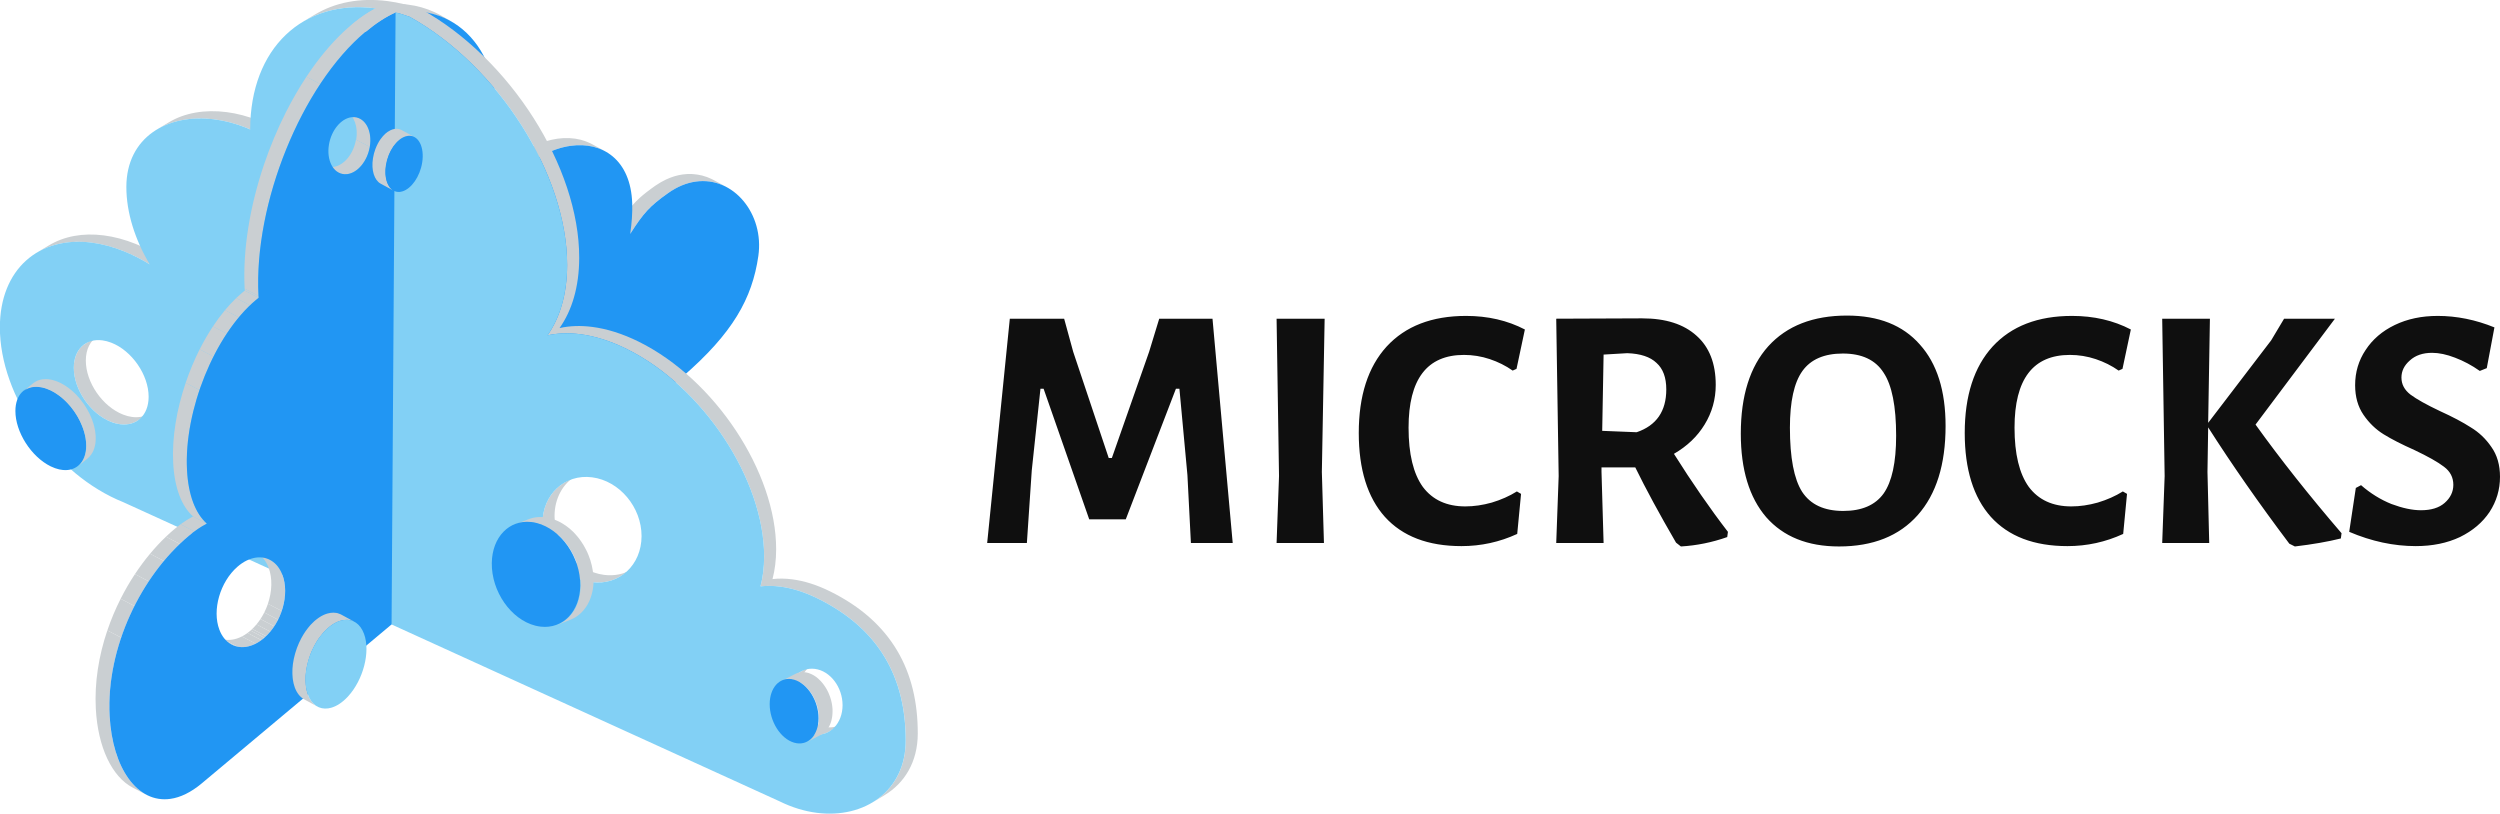 <svg height="331.504" viewBox="0 0 1018.161 331.504" width="1018.161" xmlns="http://www.w3.org/2000/svg"><path d="m1634.137 1671.473c-13.805 0-24.49 4.162-32.055 12.482-7.47 8.321-11.205 20.187-11.205 35.6 0 14.656 3.451 26.002 10.354 34.039 6.997 7.943 16.878 11.914 29.642 11.914 13.805 0 24.49-4.254 32.055-12.764 7.564-8.51 11.348-20.614 11.348-36.31 0-14.372-3.499-25.434-10.496-33.188-6.902-7.848-16.783-11.773-29.643-11.773zm-155.166.142c-13.9 0-24.679 4.16-32.338 12.48-7.564 8.321-11.346 20.047-11.346 35.176 0 14.845 3.545 26.239 10.637 34.182 7.186 7.943 17.587 11.914 31.203 11.914 7.943 0 15.507-1.655 22.693-4.965l1.561-16.311-1.701-.992c-3.026 1.891-6.431 3.402-10.213 4.537-3.688 1.04-7.281 1.561-10.779 1.561-7.564 0-13.331-2.646-17.303-7.941-3.877-5.39-5.816-13.428-5.816-24.113 0-19.762 7.518-29.643 22.553-29.643 3.593 0 7.09.567 10.494 1.701 3.404 1.135 6.525 2.696 9.361 4.682l1.56-.709 3.404-16.027c-7.092-3.688-15.082-5.531-23.971-5.531zm246.789 0c-13.9 0-24.679 4.16-32.338 12.48-7.564 8.321-11.346 20.047-11.346 35.176 0 14.845 3.545 26.239 10.637 34.182 7.186 7.943 17.587 11.914 31.203 11.914 7.943 0 15.507-1.655 22.693-4.965l1.56-16.311-1.701-.992c-3.026 1.891-6.431 3.402-10.213 4.537-3.688 1.04-7.281 1.561-10.779 1.561-7.564 0-13.333-2.646-17.305-7.941-3.877-5.39-5.814-13.428-5.814-24.113 0-19.762 7.516-29.643 22.551-29.643 3.593 0 7.092.567 10.496 1.701 3.404 1.135 6.525 2.696 9.361 4.682l1.561-.709 3.404-16.027c-7.092-3.688-15.082-5.531-23.971-5.531zm148.924 0c-6.524 0-12.339 1.229-17.445 3.688-5.106 2.458-9.078 5.861-11.914 10.211-2.837 4.255-4.254 9.031-4.254 14.326 0 4.728 1.135 8.745 3.404 12.055 2.269 3.309 5.012 5.958 8.227 7.943 3.215 1.986 7.374 4.114 12.48 6.383 5.579 2.647 9.598 4.918 12.057 6.809 2.553 1.891 3.828 4.349 3.828 7.375 0 2.837-1.181 5.295-3.545 7.375-2.269 1.986-5.484 2.978-9.645 2.978-3.499 0-7.518-.851-12.057-2.553-4.444-1.797-8.558-4.351-12.34-7.66l-2.127 1.135-2.695 17.871c9.077 3.877 18.107 5.816 27.09 5.816 6.808 0 12.813-1.229 18.014-3.688 5.201-2.553 9.22-5.958 12.057-10.213 2.837-4.349 4.254-9.124 4.254-14.324 0-4.822-1.181-8.89-3.545-12.199-2.269-3.309-5.06-5.956-8.369-7.941-3.215-2.08-7.423-4.302-12.623-6.666-5.39-2.553-9.361-4.775-11.914-6.666-2.458-1.891-3.688-4.209-3.688-6.951 0-2.648 1.135-4.964 3.404-6.949 2.269-2.08 5.296-3.121 9.078-3.121 2.837 0 5.955.663 9.359 1.986 3.499 1.324 6.855 3.121 10.07 5.391l2.838-1.135 3.119-16.596c-7.659-3.12-15.366-4.68-23.119-4.68zm-323.945.992-35.033.143.994 64.107-.994 27.232h19.289l-.85-28.934v-1.844h13.758c4.255 8.699 9.786 18.91 16.594 30.635l1.986 1.56c6.43-.378 12.717-1.653 18.863-3.828l.283-2.129c-7.281-9.456-14.609-20.045-21.984-31.77 5.39-3.12 9.551-7.092 12.482-11.914 3.026-4.917 4.539-10.307 4.539-16.17 0-8.699-2.6-15.365-7.801-19.998-5.2-4.728-12.577-7.092-22.127-7.092zm-257.568.143-9.219 91.34h16.17l1.984-29.502 3.547-33.33h1.275l18.58 53.188h14.893l20.424-53.188h1.42l3.262 35.174 1.418 27.658h17.02l-8.227-91.34h-21.699l-4.113 13.475-15.176 43.258h-1.277l-14.467-43.258-3.688-13.475zm108.645 0 .992 64.107-.992 27.232h19.289l-.852-28.934 1.135-62.406zm360.68 0 .994 64.107-.994 27.232h19.148l-.709-28.934.283-18.154c9.645 15.129 20.66 30.918 33.047 47.371l2.269 1.135c7.186-.851 13.428-1.938 18.723-3.262l.283-2.127c-13.238-15.412-24.916-30.163-35.033-44.252l32.338-43.117h-20.707l-5.248 8.793-25.672 33.615.709-42.408zm-217.853 14.041c5.39.189 9.359 1.512 11.912 3.971 2.648 2.364 3.973 5.957 3.973 10.779 0 8.888-4.019 14.703-12.057 17.445l-14.041-.566.566-31.062zm87.793.143c7.753 0 13.286 2.6 16.596 7.801 3.404 5.106 5.106 13.663 5.106 25.672 0 10.874-1.702 18.721-5.106 23.543-3.404 4.728-8.889 7.092-16.453 7.092-7.754 0-13.332-2.6-16.736-7.801-3.309-5.2-4.965-13.9-4.965-26.098 0-10.685 1.703-18.39 5.107-23.117 3.404-4.728 8.887-7.092 16.451-7.092z" fill-opacity=".941" stroke-width="1.477" transform="translate(-881.911 -1542.955)"/><g fill="#cacfd2" transform="matrix(1.175 0 0 1.175 -144.491 -69.239)"><path d="m356.71 124.49c.52-.3 1.05-.58 1.57-.82.12-.06.25-.11.37-.17.33-.15.66-.29.98-.42.16-.06.31-.12.47-.18.3-.11.6-.21.9-.31.16-.05.32-.1.47-.15.31-.09.62-.17.93-.24.14-.03.27-.07.41-.1.44-.09.88-.18 1.32-.24.54-.08 1.08-.12 1.61-.15.17-.01.34-.01.51-.01.37-.01.73-.01 1.09.01.19.01.38.02.57.04.34.03.67.06 1.01.11.19.03.37.05.56.08.35.06.7.13 1.04.21.15.04.3.07.45.1.53.14 1.04.3 1.55.49.1.04.2.08.3.12.41.16.81.33 1.2.52.3.14.6.28.89.44-1.52-.83-3.04-1.65-4.56-2.48-.22-.12-.45-.24-.68-.35-.07-.03-.14-.06-.21-.09-.39-.19-.79-.36-1.2-.51-.1-.04-.21-.09-.31-.12-.51-.19-1.02-.35-1.55-.48-.04-.01-.07-.02-.11-.03-.12-.03-.24-.05-.35-.07-.34-.08-.69-.15-1.04-.21-.19-.03-.37-.06-.56-.08-.33-.05-.67-.08-1-.11-.19-.01-.38-.03-.57-.04-.36-.02-.72-.02-1.09-.01-.17 0-.34 0-.51.01-.53.03-1.07.07-1.61.15-.44.06-.87.14-1.32.24-.13.03-.27.07-.41.1-.31.07-.62.15-.93.24-.16.05-.32.1-.47.15-.3.09-.6.2-.9.31-.16.06-.31.12-.47.18-.33.13-.65.27-.98.42-.1.04-.2.08-.3.13-.02.01-.05.03-.07.04-.52.25-1.05.53-1.57.82-.13.07-.26.15-.39.23-.44.26-.87.54-1.31.83-.08.06-.16.1-.24.15-.08.06-.17.12-.25.17-.47.33-.9.65-1.33.96-.14.1-.27.2-.4.3-.3.22-.58.44-.86.65-.13.1-.26.2-.38.29-.36.28-.7.55-1.03.83-.05.04-.09.08-.14.11-.31.26-.62.52-.91.79-.04.04-.09.08-.13.11-.05.04-.09.09-.14.14-.39.36-.77.71-1.14 1.08-.01.01-.03.03-.04.04-.36.37-.71.74-1.06 1.13-.04.04-.08.08-.12.13-.04.04-.07.08-.11.13-.12.14-.24.28-.36.43-.12.14-.23.27-.34.41-.12.15-.24.3-.36.45-.11.14-.23.29-.34.43-.12.16-.24.32-.36.48s-.23.31-.35.47c-.11.15-.22.31-.33.47-.1.13-.19.26-.29.4-.04.06-.09.13-.14.2-.07.1-.14.2-.21.3-.15.22-.31.45-.46.68-.1.15-.2.29-.3.44-.14.2-.28.42-.42.63-.11.17-.22.33-.33.5-.24.37-.49.75-.74 1.15l4.56 2.48c.26-.4.5-.79.75-1.16.11-.16.21-.32.31-.48.14-.22.29-.44.43-.65.1-.15.2-.3.3-.44.15-.23.31-.45.46-.67.07-.11.15-.21.22-.32.14-.2.27-.39.41-.58.12-.16.23-.32.34-.48.12-.16.23-.31.35-.47s.25-.33.37-.49c.11-.15.22-.29.34-.43.12-.15.24-.31.36-.46.11-.14.22-.27.34-.4.12-.15.25-.29.37-.44.07-.08.14-.16.22-.24.35-.39.7-.77 1.07-1.14.01-.01.02-.02.03-.03.37-.37.75-.73 1.14-1.09.09-.08.18-.16.27-.25.3-.27.6-.53.92-.8.04-.03.08-.07.12-.1.33-.27.68-.55 1.04-.83.12-.1.25-.2.38-.29.28-.21.56-.43.86-.65.13-.1.27-.2.4-.3.42-.31.86-.63 1.33-.96.16-.12.33-.22.49-.33.44-.3.87-.57 1.31-.83.13-.06.26-.14.39-.22z"/><path d="m324.57 109.28c.2.01.4.01.59.02.5.03 1 .08 1.5.14.11.01.22.02.33.04.59.09 1.17.21 1.75.35l.54.15c.34.1.69.2 1.02.32.2.07.39.15.58.22.32.12.63.26.93.4.31.14.62.28.92.45-1.52-.83-3.04-1.65-4.56-2.48-.2-.11-.4-.21-.61-.32-.1-.05-.21-.09-.32-.13-.3-.14-.61-.27-.92-.39-.2-.08-.39-.15-.59-.23-.33-.12-.67-.22-1.01-.31-.14-.04-.27-.09-.41-.13-.04-.01-.09-.02-.14-.03-.57-.14-1.15-.26-1.75-.35-.11-.02-.22-.02-.33-.04-.49-.07-.99-.11-1.5-.14-.2-.01-.39-.02-.59-.02-.45-.01-.9-.01-1.35 0-.19.01-.38.01-.57.02-.63.04-1.27.09-1.91.18-.59.08-1.19.2-1.79.33-.11.02-.22.05-.33.07-.58.13-1.16.28-1.73.46-.11.03-.23.07-.34.11-.6.19-1.2.39-1.81.62h-.01c-.6.23-1.2.49-1.79.77-.07.03-.13.06-.2.09s-.13.07-.2.1c-.21.1-.41.2-.62.31-.19.1-.39.2-.58.3-.21.11-.42.23-.62.34-.19.11-.38.21-.56.32-.21.12-.42.25-.63.38-.18.11-.37.23-.55.34-.21.13-.42.27-.62.41-.13.09-.26.17-.39.26-.04.02-.07.05-.11.08-.55.38-1.09.79-1.63 1.21-.11.08-.21.17-.32.25-.55.44-1.09.89-1.62 1.37-.01.01-.01.01-.02.02 0 0 0 0-.01.01-.27.24-.53.49-.79.74-.1.09-.2.18-.3.28-.36.35-.72.71-1.07 1.08-1.21 1.27-2.01 2.11-2.54 2.67-.09.09-.17.18-.24.26v.01c-.07.07-.13.14-.19.21 0 0 0 0-.01.01 0 0-.01.01-.01.01-.07.08-.13.15-.18.21-.01.01-.02.02-.03.03-.05.06-.1.12-.13.17v.01c-.02.03-.04.06-.05.08v.01c-.01.02-.02.04-.03.05-.02.06-.01.09.02.1.14.08.29.16.43.23.01.02.02.04.02.06 0 .01.01.03.01.05 0 .03.01.05.01.08v.06.1c0 .03-.01.05-.01.08-.01.04-.01.08-.02.13-.01.03-.01.07-.02.1-.01.05-.03.1-.04.16-.01.04-.02.08-.04.12-.02.06-.04.13-.07.2-.02.05-.03.09-.05.14-.04.11-.09.23-.14.36-.01.02-.02.04-.02.06-.07.15-.14.32-.22.5-.02.05-.05.11-.08.16-.07.14-.14.28-.21.43-.03.07-.07.14-.11.21-.08.15-.16.31-.25.48-.04.08-.08.15-.13.23-.1.19-.21.38-.32.59-.05.08-.09.16-.14.25-.17.29-.34.59-.53.92l4.56 2.48c.19-.33.37-.63.53-.92.05-.09.1-.17.14-.26.11-.19.21-.37.3-.55.02-.04.05-.09.08-.14.03-.06.05-.1.08-.15.08-.15.16-.29.23-.43.04-.08.08-.16.12-.23.08-.15.14-.29.21-.43.02-.05.05-.11.08-.16.08-.18.16-.35.23-.5.01-.02.01-.04.02-.06.05-.13.1-.25.14-.36 0-.01.01-.03.02-.04.01-.04.02-.07.04-.1.02-.07.05-.13.06-.19.01-.04.02-.08.04-.13s.03-.11.04-.15.02-.07.02-.11c.01-.04.02-.08.02-.12 0-.03.01-.06.01-.09 0-.04 0-.07 0-.1 0-.02 0-.05 0-.07 0-.03-.01-.05-.01-.08 0-.02-.01-.04-.01-.05-.01-.02-.01-.04-.02-.06-.01-.01-.01-.03-.02-.04-.01-.02-.02-.03-.04-.05-.01-.01-.01-.02-.02-.02-.02-.02-.04-.03-.06-.05-.11-.06-.21-.12-.32-.17 0-.01-.01-.01 0-.02.01-.02.02-.04.03-.06s.02-.04.04-.06c.01-.01.01-.02.02-.03.03-.04.07-.1.12-.16.01-.01.03-.03.04-.05.05-.05.1-.12.16-.19.01-.02.02-.03.04-.04.03-.04.08-.08.11-.13.03-.03.05-.06.08-.09.04-.04.08-.09.12-.13.04-.05.08-.09.13-.14.02-.02.04-.04.06-.06.52-.56 1.3-1.38 2.45-2.58.35-.37.7-.73 1.06-1.08.32-.31.64-.61.96-.9.04-.04.08-.08.12-.12.02-.01.03-.03.05-.04.52-.47 1.06-.91 1.59-1.34.11-.09.22-.18.34-.27.53-.42 1.07-.82 1.62-1.2.18-.12.35-.24.53-.36.2-.13.39-.27.59-.39.19-.12.39-.24.59-.36s.4-.24.6-.36c.2-.11.39-.23.59-.34s.4-.23.6-.33.39-.2.59-.3.41-.21.61-.3c.13-.06.27-.12.4-.18.6-.28 1.2-.54 1.8-.77.6-.23 1.21-.44 1.81-.63.11-.03.22-.07.33-.1.58-.17 1.16-.33 1.74-.46.11-.03.22-.05.33-.07.6-.13 1.2-.24 1.79-.33.64-.09 1.28-.14 1.91-.18.19-.01.38-.01.57-.02.47-.01.92-.02 1.37 0z"/><path d="m256.4 60.63c-.55.08-1.1.17-1.66.27l-.39 211.42 4.56 2.48.39-211.42c.56-.1 1.11-.19 1.66-.27 7.38-1.04 13.55.63 18.85 3.51-1.52-.83-2.7-1.65-4.21-2.47-5.31-2.89-11.82-4.56-19.2-3.52z"/></g><path d="m260.95 63.11c23.86-3.35 38.66 19.48 32.57 44.64-2.17 8.96 6.5 11.14 3.25 21.52 6.13-10.41-2.3-1.54 5.32-9.54 5.6-5.88 12.32-9.36 18.65-10.25 11.04-1.55 20.87 4.78 21.36 19.93.11 3.34-.15 6.9-.7 10.6 4.63-7.26 6.81-9.66 13.12-14.13 3.25-2.3 6.49-3.58 9.61-4.01 13.1-1.84 23.78 11.21 21.69 25.78-2.12 14.77-8.92 26.82-26.23 41.81l-100.69 85.34.39-211.42c.56-.11 1.11-.19 1.66-.27z" fill="#2196f3" transform="matrix(1.175 0 0 1.175 -144.491 -69.239)"/><g enable-background="new" transform="matrix(1.175 0 0 1.175 -144.491 -69.239)"><g fill="#cacfd2"><path d="m158.98 140.52c-7.31-.95-13.85.32-19.08 3.47-1.39.84-2.79 1.68-4.18 2.52 5.23-3.15 11.77-4.42 19.08-3.47 3.53.46 7.25 1.43 11.07 2.97 3.1 1.24 6.11 2.79 9 4.57l4.18-2.52c-2.88-1.78-5.9-3.33-9-4.57-3.83-1.54-7.54-2.52-11.07-2.97z"/><path d="m168.76 203.45c-.99-.13-2.02-.39-3.09-.81-7.17-2.78-12.97-11.18-12.95-18.76.01-3.95 1.59-6.9 4.13-8.43-1.39.84-2.79 1.68-4.18 2.52-2.53 1.52-4.12 4.47-4.13 8.43-.01 7.58 5.79 15.98 12.95 18.76 1.06.41 2.1.68 3.09.81 2.2.29 4.18-.11 5.78-1.07 1.39-.84 2.79-1.68 4.18-2.52-1.6.96-3.58 1.36-5.78 1.07z"/><path d="m332.32 258.18c-9.49-1.23-17.16-10.36-17.14-20.39.01-6.19 2.95-11.29 7.44-13.99-.42.25-.84.5-1.25.75-.13.08-.29.18-.42.25-.77.46-1.53.92-2.3 1.38-.06.04-.15.09-.21.13-4.48 2.7-7.43 7.79-7.44 13.99-.02 10.03 7.65 19.16 17.14 20.39 3.62.47 6.99-.28 9.76-1.95.28-.17.56-.34.84-.5.56-.33 1.12-.67 1.67-1.01.56-.33 1.11-.67 1.67-1.01-2.77 1.68-6.13 2.43-9.76 1.96z"/><path d="m409.55 310.97c-5.3-.69-9.6-6.33-9.59-12.6.01-4.08 1.84-7.42 4.58-9.06-1.39.84-2.79 1.68-4.18 2.52-2.74 1.65-4.57 4.99-4.57 9.06-.01 6.27 4.29 11.91 9.59 12.6 1.86.24 3.59-.16 5.06-1.04 1.32-.8 2.65-1.59 3.97-2.39.06-.04.14-.09.21-.13-1.47.88-3.21 1.28-5.07 1.04z"/><path d="m410.67 263.9c-4.6-2.28-9.01-3.64-13.1-4.17-2.4-.31-4.68-.34-6.84-.09.81-3.1 1.26-6.54 1.26-10.29.05-26.72-21.26-58.95-47.6-71.98-5.66-2.8-11.08-4.48-16.12-5.13-4.07-.53-7.88-.38-11.35.39 4.32-6.12 6.79-14.32 6.81-24.32.06-31.47-24.08-69.16-54.63-86.11-4.07-1.46-8.02-2.41-11.82-2.9-9.6-1.24-18.22.49-25.19 4.69-1.39.84-2.79 1.68-4.18 2.52 6.98-4.2 15.59-5.93 25.19-4.69 3.8.49 7.75 1.45 11.82 2.91 30.55 16.95 54.69 54.64 54.63 86.11-.02 10-2.49 18.19-6.81 24.32 3.48-.77 7.29-.91 11.36-.39 5.04.65 10.46 2.33 16.12 5.13 26.34 13.03 47.65 45.25 47.6 71.98-.01 3.75-.45 7.19-1.26 10.29 2.15-.24 4.44-.22 6.84.09 4.09.53 8.5 1.89 13.1 4.17 21.38 10.57 30.45 27.6 30.4 49.3-.02 9.78-4.56 17.15-11.5 21.32.63-.38 1.25-.75 1.88-1.13.21-.13.42-.25.63-.38.56-.33 1.12-.67 1.67-1.01 6.94-4.18 11.48-11.54 11.5-21.32.04-21.7-9.03-38.74-30.41-49.31z"/><path d="m201.54 97.79c-7.53-.98-14.58.25-20 3.51-1.39.84-2.79 1.68-4.18 2.52 5.42-3.26 12.47-4.49 20-3.51 3.57.46 7.25 1.42 10.93 2.89.47.19.93.4 1.4.6l4.18-2.52c-.47-.2-.92-.41-1.4-.6-3.68-1.47-7.36-2.43-10.93-2.89z"/></g><path d="m406.49 266.42c21.38 10.57 30.45 27.6 30.4 49.3-.03 17.32-14.25 27.08-30.86 24.93-4.19-.54-8.53-1.84-12.84-3.97l-227.48-103.69c-23.67-9.47-42.82-36.62-42.78-60.65.04-20.14 13.56-31.69 31.87-29.32 3.53.46 7.25 1.43 11.07 2.97 3.1 1.24 6.11 2.79 9 4.57-5.08-8.52-8.11-17.92-8.1-26.86.03-17.17 14.14-25.54 30.59-23.4 3.57.46 7.25 1.42 10.93 2.89.47.19.93.4 1.4.6.04-28.2 18.36-45.22 43.42-41.98 3.8.49 7.75 1.45 11.82 2.91 30.55 16.95 54.69 54.64 54.63 86.11-.02 10-2.49 18.19-6.81 24.32 3.48-.77 7.29-.91 11.36-.39 5.04.65 10.46 2.33 16.12 5.13 26.34 13.03 47.65 45.25 47.6 71.98-.01 3.75-.45 7.19-1.26 10.29 2.15-.24 4.44-.22 6.84.09 4.07.53 8.48 1.89 13.08 4.17zm-78.35-5.72c9.48 1.23 17.18-5.91 17.2-15.94s-7.65-19.16-17.13-20.39c-9.49-1.23-17.19 5.91-17.21 15.94s7.65 19.16 17.14 20.39m-163.56-54.73c5.68.74 9.89-3.05 9.91-9.5.01-7.57-5.78-15.98-12.94-18.76-1.06-.41-2.1-.68-3.09-.81-5.68-.74-9.9 3.04-9.91 9.5-.01 7.58 5.79 15.98 12.95 18.76 1.05.42 2.09.68 3.08.81m240.79 107.51c5.31.69 9.62-3.84 9.64-10.11.01-6.27-4.28-11.91-9.59-12.6s-9.62 3.84-9.64 10.11c-.01 6.27 4.29 11.92 9.59 12.6" fill="#82d0f5"/></g><path d="m241.684 235.129c-.012-.176-.024-.341-.035-.517-.012-.165-.024-.329-.035-.494-.012-.141-.012-.294-.035-.435-.047-.423-.106-.846-.165-1.258-.012-.082-.024-.176-.035-.259 0-.023 0-.035-.012-.059-.094-.6-.211-1.211-.352-1.798-.012-.035-.024-.071-.024-.106-.106-.447-.235-.881-.364-1.316-.07-.247-.129-.494-.2-.741-.012-.023-.012-.047-.024-.059-.035-.117-.082-.223-.117-.341-.176-.517-.353-1.022-.552-1.528-.082-.211-.176-.411-.259-.623-.106-.247-.2-.494-.317-.741-.082-.165-.165-.329-.247-.494-.094-.188-.188-.376-.282-.564-.223-.435-.447-.858-.694-1.269-.082-.153-.165-.294-.247-.447-.329-.541-.67-1.081-1.023-1.599-.082-.117-.176-.235-.259-.353-.212-.294-.423-.588-.635-.881-.071-.094-.153-.188-.235-.282-.141-.188-.306-.364-.447-.552-.27-.317-.541-.635-.823-.94-.153-.165-.317-.341-.47-.505-.094-.094-.176-.2-.27-.294-.153-.153-.329-.294-.482-.435-.259-.247-.529-.494-.799-.729-.094-.082-.176-.176-.27-.247-.212-.176-.435-.341-.658-.505-.165-.129-.317-.259-.482-.376-.059-.047-.117-.094-.188-.141-.388-.282-.787-.552-1.199-.799-.024-.012-.047-.024-.071-.047-.071-.047-.141-.082-.212-.129-.27-.165-.541-.329-.823-.482-.188-.106-.388-.2-.576-.294-.082-.047-.176-.094-.259-.129-.059-.035-.129-.071-.188-.094-.329-.153-.67-.306-1.011-.435-.117-.047-.235-.082-.353-.129-.082-.035-.176-.071-.259-.094-.118-.047-.247-.094-.364-.141-.317-.106-.635-.212-.964-.294-.129-.035-.247-.071-.376-.094-.2-.047-.4-.094-.6-.141-.106-.024-.212-.035-.306-.059-.129-.024-.27-.047-.4-.071-.082-.012-.165-.035-.247-.047-.223-.035-.447-.059-.658-.094-.106-.012-.2-.024-.306-.035-.329-.035-.646-.047-.976-.059-.106 0-.212 0-.317 0s-.2 0-.306 0c-.129 0-.27 0-.4 0-.364.012-.729.047-1.093.094-.012 0-.024 0-.024 0-.024 0-.047.012-.059.012-.376.047-.752.117-1.117.188-.082.012-.153.047-.235.071-.223.059-.435.117-.658.188-.188.059-.376.094-.564.153-.176.059-.353.129-.529.2l-5.266 2.057c.353-.141.729-.247 1.105-.353.212-.059.435-.129.658-.176.423-.106.858-.188 1.305-.247.035 0 .082-.012.118-.023.494-.059.999-.094 1.504-.106h.306c.529 0 1.058.024 1.599.082.306.035.611.082.917.129.129.024.27.047.4.071.306.059.6.118.905.2.576.141 1.152.329 1.716.541.082.024.165.059.247.094.529.2 1.046.423 1.563.67.094.047.176.094.259.129.482.247.964.505 1.422.788.059.035.117.071.176.106.494.306.987.646 1.458.999.165.117.329.247.482.376.317.247.623.494.928.764.27.235.541.482.799.729.259.247.505.482.752.729.153.165.317.329.47.494.282.306.564.635.846.952.141.176.282.341.423.517.317.4.623.811.929 1.222.071.094.141.188.212.294.364.529.705 1.07 1.034 1.622.082.129.153.27.223.4.247.435.482.87.717 1.305.094.188.188.364.27.552.2.411.388.823.564 1.246.082.2.176.4.259.611.2.517.4 1.034.564 1.563.035.094.07.2.106.294.082.282.153.564.235.846.117.423.247.858.353 1.281.153.646.282 1.305.388 1.975.012.082.024.176.035.259.082.564.153 1.128.2 1.704.012.165.024.329.035.482.035.635.071 1.269.059 1.904 0 .458-.024.905-.059 1.352-.012.141-.024.27-.035.411-.024.294-.059.6-.094.893-.024.153-.047.306-.059.458-.047.282-.082.552-.141.823-.024.141-.059.294-.082.435-.059.294-.129.588-.2.87-.024.106-.047.223-.082.329-.106.388-.223.776-.353 1.14-.035.094-.071.176-.094.27-.106.282-.2.552-.317.823-.071.153-.141.306-.212.458-.094.2-.188.411-.282.611-.094.176-.188.353-.282.529-.094.176-.188.341-.282.517-.141.223-.282.447-.423.67-.082.129-.165.259-.259.388-.282.4-.588.787-.905 1.152-.071.082-.141.165-.223.247-.27.294-.541.576-.835.846-.094.082-.188.176-.282.259-.353.317-.729.623-1.117.893-.059.047-.129.082-.188.129-.341.235-.682.447-1.046.646-.117.059-.223.129-.341.188-.423.223-.858.435-1.305.599l5.266-2.057c.447-.176.882-.388 1.305-.6.117-.059.223-.117.341-.188.353-.2.705-.423 1.046-.646.059-.047.129-.082.188-.129.388-.282.752-.576 1.117-.893.094-.082.188-.176.282-.259.282-.27.564-.552.835-.846.047-.059.106-.106.153-.165.024-.024.047-.059.059-.082.317-.364.623-.752.905-1.152.024-.024.047-.047.059-.082.071-.094.129-.211.2-.306.141-.211.282-.435.423-.658.035-.059.07-.106.094-.153.071-.117.129-.259.2-.376.094-.165.176-.329.259-.505.035-.059.059-.118.094-.176.071-.153.141-.317.211-.47.059-.141.129-.27.188-.411.024-.047.047-.094.059-.141.094-.223.165-.447.247-.682.035-.106.082-.2.118-.306 0-.012.012-.024.012-.035.117-.341.223-.682.317-1.034 0-.024.012-.047.012-.059.035-.106.047-.223.082-.329.059-.212.118-.435.165-.646.012-.071.024-.141.047-.212.035-.141.059-.294.082-.435.024-.141.059-.282.082-.435.024-.129.035-.259.059-.388.024-.153.047-.306.071-.458.012-.094.024-.176.035-.27.024-.2.035-.411.059-.623.012-.141.024-.27.035-.411 0-.047.012-.094.012-.141.024-.4.035-.799.047-1.211 0-.012 0-.024 0-.047-.035-.458-.047-.905-.059-1.352z" fill="#cacfd2" stroke-width="1.175"/><path d="m307.1 239.86c.62.07 1.25.18 1.89.35 8.47 2.14 15.23 11.85 15.1 21.67-.11 9.09-6.08 15.1-13.67 14.25-.62-.07-1.24-.18-1.88-.34-8.48-2.15-15.23-11.86-15.11-21.68.11-9.08 6.07-15.09 13.67-14.25z" fill="#2196f3" transform="matrix(1.175 0 0 1.175 -144.491 -69.239)"/><path d="m136.37 192.95c.43.04.86.11 1.31.22.94.21 1.91.57 2.92 1.05 6.78 3.33 12.25 11.93 12.23 19.19-.02 5.68-3.37 8.88-8.06 8.42-.43-.04-.86-.11-1.31-.21-.94-.21-1.91-.57-2.92-1.05-6.78-3.33-12.25-11.92-12.23-19.2.01-5.69 3.37-8.88 8.06-8.42z" fill="#2196f3" transform="matrix(1.175 0 0 1.175 -144.491 -69.239)"/><path d="m38.964 177.723c-.012-.223-.035-.447-.047-.67-.012-.094-.012-.188-.024-.282 0-.047 0-.082-.012-.129-.035-.4-.094-.787-.153-1.187-.012-.047-.024-.094-.024-.129-.024-.141-.059-.282-.082-.423-.047-.259-.094-.517-.153-.776-.024-.094-.047-.188-.071-.294-.059-.235-.118-.482-.188-.717-.047-.176-.082-.364-.141-.541-.035-.106-.071-.2-.106-.306-.106-.353-.223-.694-.353-1.034-.059-.165-.106-.329-.165-.494-.024-.059-.059-.117-.082-.176-.27-.705-.576-1.41-.917-2.104-.024-.035-.035-.082-.047-.118-.059-.129-.141-.247-.2-.364-.235-.47-.482-.929-.752-1.375-.117-.2-.235-.4-.353-.6-.27-.435-.541-.87-.835-1.293-.082-.118-.153-.247-.235-.364-.035-.047-.082-.094-.117-.141-.423-.588-.858-1.175-1.317-1.728-.071-.094-.153-.165-.223-.259-.4-.47-.799-.917-1.222-1.363-.071-.071-.129-.153-.2-.223-.106-.106-.212-.2-.317-.306-.282-.27-.564-.541-.846-.799-.188-.176-.376-.341-.576-.505-.294-.259-.599-.494-.917-.741-.129-.106-.259-.223-.4-.317-.059-.047-.118-.082-.176-.117-.4-.282-.799-.552-1.199-.811-.106-.071-.223-.153-.329-.223-.024-.012-.047-.024-.071-.035-.094-.059-.2-.106-.306-.165-.294-.176-.588-.353-.893-.505-.106-.059-.211-.106-.329-.165-.282-.141-.564-.27-.846-.388-.271-.117-.529-.211-.799-.317-.047-.012-.082-.035-.129-.047-.024-.012-.047-.024-.07-.024-.282-.106-.576-.188-.846-.27-.247-.071-.494-.129-.729-.188-.012 0-.024 0-.035-.012-.247-.059-.494-.106-.741-.141-.223-.035-.447-.071-.67-.094-.035 0-.059 0-.094-.012-.188-.024-.376-.035-.552-.035-.071 0-.153 0-.223 0-.07 0-.153 0-.223 0-.059 0-.117 0-.176 0-.165 0-.329.012-.505.024-.035 0-.071 0-.106 0-.012 0-.012 0-.024 0-.212.012-.423.047-.623.071-.035 0-.071.012-.106.024-.071.012-.141.023-.211.035-.106.023-.212.035-.317.059-.059.012-.117.035-.188.047-.106.024-.2.047-.294.082-.071.024-.141.035-.212.059-.059.024-.117.047-.188.071-.153.059-.306.118-.447.176-.071.023-.141.047-.2.082-.047.024-.082.047-.129.071-.176.082-.341.176-.517.282-.082.047-.165.094-.247.141-.247.153-.482.317-.705.505l-3.832 3.127c.223-.188.458-.353.705-.505.082-.047.165-.094.247-.141.165-.094.341-.188.517-.27.106-.047.212-.094.329-.141.141-.059.294-.117.447-.176.129-.047.259-.094.4-.129.094-.024.2-.059.294-.082.165-.047.341-.082.505-.117.071-.012.141-.024.212-.035.247-.035.494-.071.752-.094h.106c.223-.012.447-.024.682-.024h.223c.259.012.517.024.787.047.505.047 1.011.129 1.54.259.541.117 1.093.282 1.646.494.047.012.094.035.129.047.541.2 1.093.423 1.645.694.4.2.799.423 1.199.658.106.059.212.118.329.188.129.082.259.165.388.247.411.259.823.529 1.211.823.188.141.388.294.576.435.305.235.611.482.917.741.188.165.388.341.576.505.294.259.576.529.846.799.176.176.353.353.529.529.423.435.835.893 1.222 1.363.071.082.153.165.223.259.458.552.893 1.128 1.316 1.728.118.176.235.341.353.517.282.423.564.846.823 1.269.118.2.247.411.364.611.259.459.505.917.741 1.375.082.165.165.317.247.482.341.693.646 1.399.917 2.104.082.223.165.447.247.67.129.341.247.694.353 1.034.094.282.165.564.247.858.059.235.129.47.188.694.082.364.165.729.235 1.081.024.141.059.282.082.411.082.494.141.976.188 1.469.012.082.012.176.024.259.035.482.07.964.059 1.446 0 .435-.024.858-.059 1.281-.012.082-.012.153-.024.223-.035.341-.082.67-.129.987-.012.059-.024.129-.035.188-.071.353-.153.705-.247 1.034-.024.07-.047.141-.071.212-.082.282-.176.541-.282.799-.024.071-.047.141-.082.2-.129.306-.27.611-.423.882-.059.117-.129.212-.2.317-.106.188-.223.364-.341.541-.141.2-.294.376-.447.552-.071.082-.141.176-.223.259-.235.259-.482.494-.752.705l3.832-3.127c.27-.211.517-.458.752-.705.082-.082.141-.176.223-.27.153-.176.306-.353.447-.552.012-.024.035-.035.047-.059.106-.153.2-.329.294-.482.059-.106.129-.2.2-.317.012-.012.012-.024.024-.035.129-.247.247-.494.364-.752.012-.035.024-.059.035-.094.024-.07.047-.141.082-.2.059-.141.117-.282.165-.435.035-.117.071-.247.106-.364.024-.071.047-.141.071-.223.012-.047.035-.094.047-.153.071-.247.129-.505.176-.764.012-.035.012-.082.024-.117.012-.059.024-.129.035-.2.024-.165.059-.317.082-.482.024-.165.035-.329.047-.494.012-.082.012-.153.024-.223 0-.047.012-.094.012-.129.024-.294.035-.6.035-.905 0-.082 0-.165 0-.247.012-.27 0-.529-.012-.776z" fill="#cacfd2" stroke-width="1.175"/><path d="m339.065 288.926c-.012-.106-.024-.223-.024-.329 0-.082-.012-.165-.023-.247-.012-.094-.012-.188-.024-.282-.035-.294-.071-.599-.106-.893v-.012s0 0 0-.012c-.047-.329-.106-.658-.176-.987-.012-.059-.035-.118-.047-.176-.035-.141-.059-.27-.094-.411-.047-.165-.07-.341-.118-.505-.024-.082-.059-.165-.082-.259-.059-.2-.129-.411-.188-.611-.047-.129-.071-.259-.118-.388-.024-.059-.047-.118-.07-.188-.153-.447-.329-.881-.517-1.305-.024-.047-.035-.094-.047-.129 0-.012-.012-.024-.012-.024-.188-.423-.4-.835-.611-1.234-.071-.129-.141-.247-.223-.376-.153-.27-.306-.541-.482-.799-.106-.153-.211-.306-.317-.458-.153-.223-.305-.435-.458-.646-.118-.153-.235-.306-.353-.447-.165-.2-.329-.388-.494-.576-.071-.082-.141-.165-.212-.247-.059-.059-.117-.106-.176-.165-.176-.176-.353-.353-.541-.529-.082-.082-.165-.165-.247-.247-.047-.047-.106-.082-.153-.129-.094-.082-.188-.165-.294-.247-.094-.082-.188-.165-.282-.235-.106-.082-.223-.165-.341-.247-.059-.035-.106-.082-.165-.117-.035-.024-.082-.059-.118-.082-.188-.129-.376-.247-.564-.353-.047-.035-.106-.059-.165-.094-.035-.024-.071-.047-.117-.059-.082-.047-.165-.094-.247-.129-.153-.082-.317-.153-.482-.235-.047-.024-.106-.047-.153-.059-.035-.012-.071-.035-.118-.047-.07-.035-.141-.059-.211-.094-.153-.059-.294-.117-.447-.165-.094-.035-.2-.059-.294-.094-.047-.012-.094-.024-.141-.035-.141-.035-.294-.071-.435-.106-.141-.035-.294-.059-.435-.082-.035 0-.059-.012-.082-.012-.117-.012-.235-.035-.352-.047-.141-.012-.294-.024-.435-.035-.106 0-.2 0-.294 0-.024 0-.047 0-.071 0s-.059 0-.082 0c-.165 0-.317.012-.482.024-.165.012-.329.035-.482.059h-.012c-.2.035-.388.071-.576.117-.106.024-.2.059-.294.094-.082.024-.153.047-.235.071-.059.024-.129.035-.176.059-.235.094-.458.188-.682.306l-5.571 2.868c.282-.141.564-.259.858-.364.082-.035.165-.059.259-.082.282-.082.564-.165.87-.212h.035c.329-.047.67-.082 1.023-.082h.082c.353 0 .705.024 1.07.082.353.059.729.141 1.093.247.317.094.635.212.952.341.047.024.082.035.129.047.282.117.564.259.834.411.059.024.106.059.165.094.27.153.541.329.811.505.071.047.129.094.2.141.2.141.4.294.588.447.106.082.211.165.317.259.129.106.247.223.376.341.188.176.388.364.576.564.118.118.223.247.341.364.188.212.364.423.541.635.106.129.211.259.306.388.176.235.353.482.529.729.082.129.176.247.259.376.188.294.364.599.541.905.047.094.106.188.165.282.223.411.435.835.623 1.258.024.035.035.082.047.117.188.435.364.882.529 1.34.059.188.129.376.188.564.059.2.129.411.188.623.071.247.141.505.2.752.035.141.07.282.094.423.082.388.153.776.212 1.164v.024c.059.376.094.764.129 1.14.012.106.012.211.024.317.024.388.047.776.047 1.164 0 .552-.035 1.081-.082 1.587-.012.059-.012.118-.024.176-.059.458-.129.917-.223 1.34-.012.059-.024.129-.047.188-.094.435-.223.846-.353 1.246-.012.047-.035.094-.047.141-.141.4-.306.764-.482 1.128-.024.059-.047.117-.082.165-.176.341-.376.658-.576.964-.07.094-.141.188-.2.282-.188.259-.376.494-.588.717-.047.047-.082.094-.118.129-.247.259-.517.494-.799.705-.059.047-.129.094-.188.141-.294.212-.588.4-.905.564l5.571-2.868c.317-.165.611-.353.905-.564.059-.047.129-.094.188-.141.27-.211.541-.447.787-.705.047-.047.082-.094.129-.141.118-.118.223-.235.329-.376.082-.106.153-.223.235-.329.07-.094.141-.2.223-.306.035-.047.071-.094.106-.153.141-.223.282-.447.411-.694.024-.047.047-.082.059-.129.024-.047.047-.094.071-.141.059-.129.129-.247.188-.376.094-.212.176-.423.259-.646.012-.035.024-.082.035-.117.012-.047.035-.094.047-.141.047-.129.094-.247.129-.376.07-.212.129-.435.176-.646.024-.082.035-.165.047-.247.012-.047.024-.082.024-.117.024-.094.047-.2.071-.294.047-.223.082-.447.117-.682.024-.153.035-.294.047-.447 0-.035.012-.059.012-.094.012-.059.012-.106.023-.165.024-.247.035-.494.047-.741.012-.235.024-.482.024-.717 0-.024 0-.035 0-.059.024-.223.012-.505 0-.776z" fill="#cacfd2" stroke-width="1.175"/><path d="m397.33 294.32c.3.05.62.12.93.21 4.67 1.37 8.45 7.36 8.43 13.38-.02 5.61-3.33 9.28-7.58 8.63-.31-.05-.62-.11-.93-.21-4.67-1.37-8.45-7.36-8.43-13.38.03-5.61 3.34-9.27 7.58-8.63z" fill="#2196f3" transform="matrix(1.175 0 0 1.175 -144.491 -69.239)"/><g enable-background="new" transform="matrix(1.175 0 0 1.175 -144.491 -69.239)"><path d="m203.29 282.35-4.79-2.5c.12.07.25.13.38.18l4.79 2.5c-.13-.05-.26-.11-.38-.18" fill="#006893"/><g fill="#cacfd2"><path d="m203.67 282.54-4.79-2.5c.48.22.98.39 1.5.5l4.79 2.5c-.52-.12-1.02-.29-1.5-.5"/><path d="m205.17 283.04-4.79-2.5c.96.21 1.97.25 3.02.1 1.12-.16 2.26-.53 3.41-1.11l4.79 2.5c-1.15.58-2.29.95-3.41 1.11-1.05.15-2.06.11-3.02-.1"/><path d="m211.59 282.03-4.79-2.5c.66-.34 1.32-.74 1.97-1.22l4.79 2.5c-.65.48-1.31.88-1.97 1.22"/><path d="m213.56 280.81-4.79-2.5c.35-.25.69-.53 1.03-.83l4.79 2.5c-.34.3-.69.57-1.03.83"/></g></g><g fill="#cacfd2"><g enable-background="new" transform="matrix(1.175 0 0 1.175 -144.491 -69.239)"><path d="m214.59 279.98-4.79-2.5c.2-.18.4-.36.6-.54l4.79 2.5c-.2.18-.4.36-.6.54"/><path d="m215.19 279.43-4.79-2.5c.52-.5 1.01-1.02 1.47-1.58l4.79 2.5c-.46.56-.95 1.09-1.47 1.58"/><path d="m216.66 277.85-4.79-2.5c.49-.59.95-1.21 1.38-1.85l4.79 2.5c-.43.65-.89 1.27-1.38 1.85"/><path d="m218.04 276-4.79-2.5c.48-.73.92-1.49 1.32-2.28l4.79 2.5c-.4.79-.84 1.55-1.32 2.28"/><path d="m219.36 273.72-4.79-2.5c.49-.98.92-1.99 1.27-3.02l4.79 2.5c-.36 1.04-.78 2.05-1.27 3.02"/><path d="m220.62 270.7-4.79-2.5c1.44-4.26 1.64-8.84.23-12.54-.94-2.47-2.45-4.21-4.29-5.17l4.79 2.5c1.84.96 3.35 2.7 4.29 5.17 1.41 3.7 1.21 8.29-.23 12.54"/></g><g enable-background="new" transform="matrix(1.175 0 0 1.175 -144.491 -69.239)"><path d="m173.76 334.42-4.79-2.5c-7.14-3.73-12.08-13.9-12.79-27.38-.48-9.09 1.03-18.36 4-27.11l4.79 2.5c-2.97 8.75-4.47 18.02-4 27.11.72 13.48 5.65 23.65 12.79 27.38"/><path d="m164.97 279.93-4.79-2.5c1.28-3.77 2.83-7.44 4.6-10.96l4.79 2.5c-1.77 3.52-3.32 7.19-4.6 10.96"/><path d="m169.57 268.97-4.79-2.5c1.5-2.97 3.16-5.83 4.96-8.55l4.79 2.5c-1.8 2.72-3.46 5.58-4.96 8.55"/><path d="m174.53 260.42-4.79-2.5c1.64-2.48 3.39-4.84 5.24-7.06l4.79 2.5c-1.85 2.22-3.6 4.58-5.24 7.06"/><path d="m179.77 253.36-4.79-2.5c1.76-2.11 3.6-4.09 5.51-5.91l4.79 2.5c-1.91 1.83-3.75 3.8-5.51 5.91"/><path d="m185.28 247.45-4.79-2.5c1.01-.97 2.05-1.89 3.1-2.77.66-.55 1.31-1.06 1.96-1.54l4.79 2.5c-.65.48-1.3.99-1.96 1.54-1.05.88-2.08 1.8-3.1 2.77"/><path d="m190.34 243.14-4.79-2.5c1.46-1.08 2.91-1.98 4.32-2.72l4.79 2.5c-1.42.74-2.86 1.64-4.32 2.72"/></g><g enable-background="new" transform="matrix(1.175 0 0 1.175 -144.491 -69.239)"><path d="m240.39 118.76c-1.6-.83-3.19-1.67-4.79-2.5.6.31 1.27.5 1.98.55.35.02.7 0 1.05-.04 3.54-.5 6.87-4.46 7.72-9.43l4.79 2.5c-.85 4.97-4.18 8.93-7.72 9.43-.35.05-.7.06-1.05.04-.72-.04-1.38-.23-1.98-.55z"/><path d="m240.39 118.76-4.79-2.5c.08.04.16.08.25.12l4.79 2.5c-.09-.03-.17-.07-.25-.12"/><path d="m240.63 118.88-4.79-2.5c.3.14.62.24.95.32l4.79 2.5c-.33-.07-.64-.18-.95-.32"/></g><path d="m141.07 45.444c1.881.976 3.75 1.963 5.63 2.938 3.162 1.657 4.89 6.229 3.996 11.483l-5.63-2.938c.893-5.254-.823-9.826-3.996-11.484z" stroke-width="1.175"/><path d="m212.62 162.15-4.79-2.5c-.01-.22-.03-.44-.05-.67l4.79 2.5c.02.24.04.45.05.67" transform="matrix(1.175 0 0 1.175 -144.491 -69.239)"/><g enable-background="new" transform="matrix(1.175 0 0 1.175 -144.491 -69.239)"><path d="m194.66 240.42-4.79-2.5c-3.86-3.43-6.41-9.74-6.87-18.55-.46-8.73 1.19-18.49 4.33-27.75l4.79 2.5c-3.14 9.26-4.79 19.03-4.33 27.75.46 8.81 3 15.12 6.87 18.55"/><path d="m192.11 194.12-4.79-2.5c1.36-4 2.99-7.91 4.85-11.61l4.79 2.5c-1.85 3.7-3.49 7.61-4.85 11.61"/><path d="m196.97 182.52-4.79-2.5c1.41-2.79 2.94-5.46 4.59-7.95l4.79 2.5c-1.65 2.49-3.18 5.16-4.59 7.95"/><path d="m201.56 174.57-4.79-2.5c1.33-2.01 2.73-3.9 4.19-5.65l4.79 2.5c-1.46 1.75-2.86 3.64-4.19 5.65"/><path d="m205.75 168.92-4.79-2.5c1.25-1.5 2.55-2.9 3.88-4.18l4.79 2.5c-1.33 1.27-2.63 2.67-3.88 4.18"/><path d="m209.63 164.74-4.79-2.5c.67-.63 1.34-1.24 2.02-1.81.33-.27.65-.52.96-.78l4.79 2.5c-.31.25-.64.5-.96.78-.68.57-1.35 1.17-2.02 1.81"/></g><g enable-background="new" transform="matrix(1.175 0 0 1.175 -144.491 -69.239)"><path d="m222.04 97.88c-2.89 5.74-5.43 11.81-7.54 18.03-4.87 14.38-7.44 29.53-6.73 43.08l4.79 2.5c-.71-13.54 1.85-28.7 6.73-43.08 2.11-6.22 4.65-12.29 7.54-18.03 2.19-4.33 4.57-8.48 7.13-12.34l-4.79-2.5c-2.55 3.87-4.94 8.01-7.13 12.34z"/><path d="m255.29 60.76c-.58.26-1.16.53-1.74.83-1.97 1.01-3.99 2.26-6.03 3.77-.89.66-1.79 1.36-2.69 2.12-1.06.88-2.1 1.82-3.13 2.8-2.07 1.98-4.08 4.15-6.03 6.48-2.27 2.72-4.44 5.66-6.5 8.78l4.79 2.5c2.06-3.12 4.24-6.06 6.5-8.78 1.95-2.33 3.96-4.51 6.03-6.48 1.03-.98 2.07-1.92 3.13-2.8.9-.76 1.8-1.46 2.69-2.12 2.04-1.51 4.06-2.76 6.03-3.77.58-.3 1.16-.57 1.74-.83z"/></g></g><path d="m249.62 69.98c3.58-3 7.09-5.28 10.46-6.78l-1.39 212.16-65.8 55.1c-3.78 3.16-7.44 4.88-10.86 5.36-11.42 1.61-20.09-10.56-21.06-28.79-1.24-23.7 11.01-48.63 27.41-62.36 2.14-1.79 4.24-3.2 6.28-4.26-3.86-3.43-6.41-9.74-6.87-18.55-1.09-20.61 9.6-47 23.87-58.95.33-.27.65-.52.96-.78-.01-.22-.03-.44-.05-.67-1.68-31.97 14.92-72.94 37.05-91.48zm-35.03 210c6.04-5.26 8.84-15.02 6.27-21.82-1.68-4.44-5.23-6.51-9.18-5.96-2.1.3-4.3 1.33-6.4 3.16-6.04 5.26-8.85 15.04-6.27 21.83 1.67 4.43 5.23 6.5 9.17 5.95 2.1-.3 4.31-1.34 6.41-3.16m36.55-170.14c.93-5.46-1.47-10.08-5.38-10.31-.35-.02-.7 0-1.05.04-3.54.5-6.86 4.46-7.71 9.43-.93 5.46 1.47 10.09 5.37 10.31.35.02.7 0 1.05-.04 3.54-.5 6.87-4.47 7.72-9.43" fill="#2196f3" transform="matrix(1.175 0 0 1.175 -144.491 -69.239)"/><path d="m148.91 13.015-5.63-2.938c4.208-3.526 8.322-6.136 12.294-7.887l5.63 2.868c-3.961 1.751-8.087 4.42-12.295 7.957z" fill="#cacfd2" stroke-width="1.175"/><g transform="matrix(1.175 0 0 1.175 -144.491 -69.239)"><path d="m243.19 273.76c.28.01.56.03.83.07.04.01.09.02.13.03.25.05.49.11.73.19.04.01.09.03.14.04.28.1.56.22.82.36l-4.56-2.48c-.07-.04-.14-.07-.21-.11s-.16-.05-.23-.09c-.22-.1-.45-.18-.68-.25-.06-.02-.11-.05-.17-.06-.13-.03-.27-.06-.4-.08-.04-.01-.08-.02-.12-.02-.27-.04-.56-.07-.84-.07-.06 0-.13 0-.19 0-.29 0-.59.02-.89.06-.36.05-.73.13-1.11.24-.23.07-.46.15-.69.23-.09.03-.18.08-.27.11-.13.06-.26.11-.4.17-.01 0-.02.01-.02.01-.26.12-.52.26-.79.41-.06.04-.12.08-.19.12-.2.12-.4.25-.6.38-.03.02-.05.03-.08.05-.08.05-.15.12-.23.17-.14.1-.28.2-.42.31-.11.09-.22.18-.34.27-.13.11-.26.22-.4.33-.04.04-.09.07-.13.11s-.08.08-.12.12c-.35.32-.69.65-1.03 1.02-.12.12-.23.25-.34.38-.15.17-.29.35-.44.53-.08.1-.17.2-.25.3-.27.34-.54.69-.79 1.06-.01.01-.02.03-.03.04-.1.15-.19.3-.29.44-.18.27-.36.53-.52.81-.1.17-.19.34-.29.51-.13.22-.26.44-.38.67-.02.04-.04.08-.06.12-.27.51-.53 1.03-.76 1.55-.03.07-.06.13-.08.2-.21.47-.4.94-.58 1.42-.02.05-.04.1-.06.16-.04.12-.08.24-.12.37-.13.38-.26.75-.37 1.13-.06.2-.12.39-.17.59-.1.37-.2.75-.28 1.12-.04.19-.09.37-.13.56-.09.44-.17.88-.23 1.32-.02.11-.04.23-.06.34-.08.55-.13 1.09-.16 1.63-.01.14-.01.27-.01.41-.02.4-.03.79-.02 1.18 0 .18.01.36.02.55.02.34.04.68.07 1.02.02.18.04.36.06.54.05.34.11.67.18 1 .03.15.06.31.09.46.11.47.24.92.4 1.36.74 2.01 1.89 3.41 3.3 4.17 1.52.83 3.04 1.65 4.56 2.48-1.41-.76-2.56-2.16-3.3-4.17-.16-.44-.29-.89-.4-1.36-.04-.15-.06-.31-.09-.46-.07-.33-.13-.66-.17-1-.02-.18-.04-.37-.06-.55-.03-.33-.06-.67-.07-1.01-.01-.18-.02-.37-.02-.55-.01-.39 0-.78.02-1.17.01-.14.01-.28.01-.43.03-.54.09-1.08.16-1.62.02-.12.04-.24.06-.36.07-.43.14-.86.23-1.29.04-.19.09-.38.13-.57.08-.37.18-.74.28-1.1.06-.2.11-.4.17-.6.11-.37.24-.74.36-1.11.06-.18.12-.37.19-.55.17-.47.36-.93.56-1.38.03-.08.06-.15.1-.23.24-.53.49-1.04.76-1.55.14-.27.29-.52.44-.78.1-.17.19-.34.29-.51.18-.29.36-.57.55-.85.09-.13.17-.27.26-.4.04-.05.08-.11.12-.16.39-.54.8-1.06 1.22-1.56.17-.2.34-.41.51-.6.34-.37.69-.7 1.04-1.02.08-.07.16-.15.25-.22.13-.12.27-.23.4-.34l.33-.27c.13-.11.27-.2.4-.3.11-.08.22-.16.33-.24.2-.14.4-.26.6-.38.06-.04.12-.08.18-.11.26-.15.52-.29.78-.41.15-.07.3-.13.45-.2.08-.03.16-.07.24-.1.23-.09.46-.17.69-.23.37-.11.74-.19 1.11-.24.3-.04.59-.06.88-.06.08-.02.14-.02.21-.02z" fill="#cacfd2"/><path d="m242.1 273.82c3.06-.43 5.72 1.2 7.05 4.82 2.28 6.21-.24 15.94-5.61 21.74-1.87 2.02-3.84 3.29-5.71 3.84-.38.11-.75.19-1.11.24-3.06.43-5.72-1.19-7.05-4.8-2.28-6.21.24-15.95 5.62-21.76 1.87-2.01 3.83-3.29 5.7-3.84.38-.11.75-.19 1.11-.24z" fill="#82d0f5"/></g><path d="m167.376 55.388c.153.024.318.047.47.082.059.012.129.035.188.059.212.059.411.129.6.223.094.047.188.082.282.129l-5.36-2.915c-.059-.024-.106-.059-.165-.082-.035-.012-.071-.023-.106-.035-.2-.094-.4-.165-.611-.223-.035-.012-.071-.035-.118-.047-.024-.012-.047-.012-.082-.012-.153-.035-.306-.059-.458-.071-.071-.012-.153-.024-.223-.035-.235-.012-.47-.024-.717 0-.094.012-.188.024-.282.035-.27.035-.541.094-.811.176-.282.082-.552.2-.835.317-.024.012-.059.024-.082.035-.035.012-.071.047-.106.059-.353.165-.693.364-1.034.599 0 0 0 0-.012 0-.012.012-.024.024-.035.024-.294.2-.576.435-.846.67-.035.035-.071.059-.117.094-.035.024-.059.059-.082.094-.294.27-.576.552-.858.87-.012.012-.024.024-.035.035-.024.024-.047.059-.059.082-.306.341-.588.717-.87 1.105-.024.024-.047.047-.059.071-.012.012-.012.024-.024.035-.353.494-.67 1.034-.976 1.599-.012.023-.024.035-.035.047 0 .012-.012.024-.012.035-.188.341-.353.693-.517 1.058-.047.094-.082.188-.117.282-.117.27-.235.552-.341.823-.024.059-.047.117-.071.188-.024.047-.035.106-.047.153-.188.505-.353 1.034-.494 1.563-.024.071-.035.141-.047.212-.141.564-.27 1.14-.364 1.74-.776 4.913.576 8.957 3.138 10.343l5.36 2.915c-2.562-1.399-3.914-5.43-3.138-10.344.094-.588.211-1.164.364-1.74.024-.071.035-.141.047-.212.141-.541.306-1.058.494-1.563.035-.106.082-.223.117-.329.106-.282.224-.564.341-.835.035-.094.082-.188.117-.282.165-.364.341-.717.529-1.058.012-.024.035-.059.047-.082.306-.564.635-1.093.976-1.599.024-.035.059-.071.082-.117.282-.388.564-.764.87-1.105.035-.035.059-.071.094-.106.282-.317.564-.599.858-.87.071-.059.129-.117.2-.176.27-.235.552-.47.834-.67.024-.012.035-.035.059-.047.341-.235.682-.423 1.023-.588.071-.035.141-.071.2-.106.27-.129.552-.235.835-.317.27-.071.541-.129.823-.176.094-.012.188-.023.282-.035.247-.024.482-.012.717 0 .071 0 .129.012.2.023z" fill="#cacfd2" stroke-width="1.175"/><path d="m264.3 106.03c.08-.01.16-.02.24-.03 3.48-.26 5.61 3.87 4.77 9.24-.76 4.88-3.74 9.1-6.89 10.03-.23.06-.46.11-.69.15-.08.01-.16.02-.24.03-3.48.27-5.61-3.87-4.76-9.24.76-4.89 3.72-9.1 6.87-10.02.24-.08.47-.13.7-.16z" fill="#2196f3" transform="matrix(1.175 0 0 1.175 -144.491 -69.239)"/></svg>